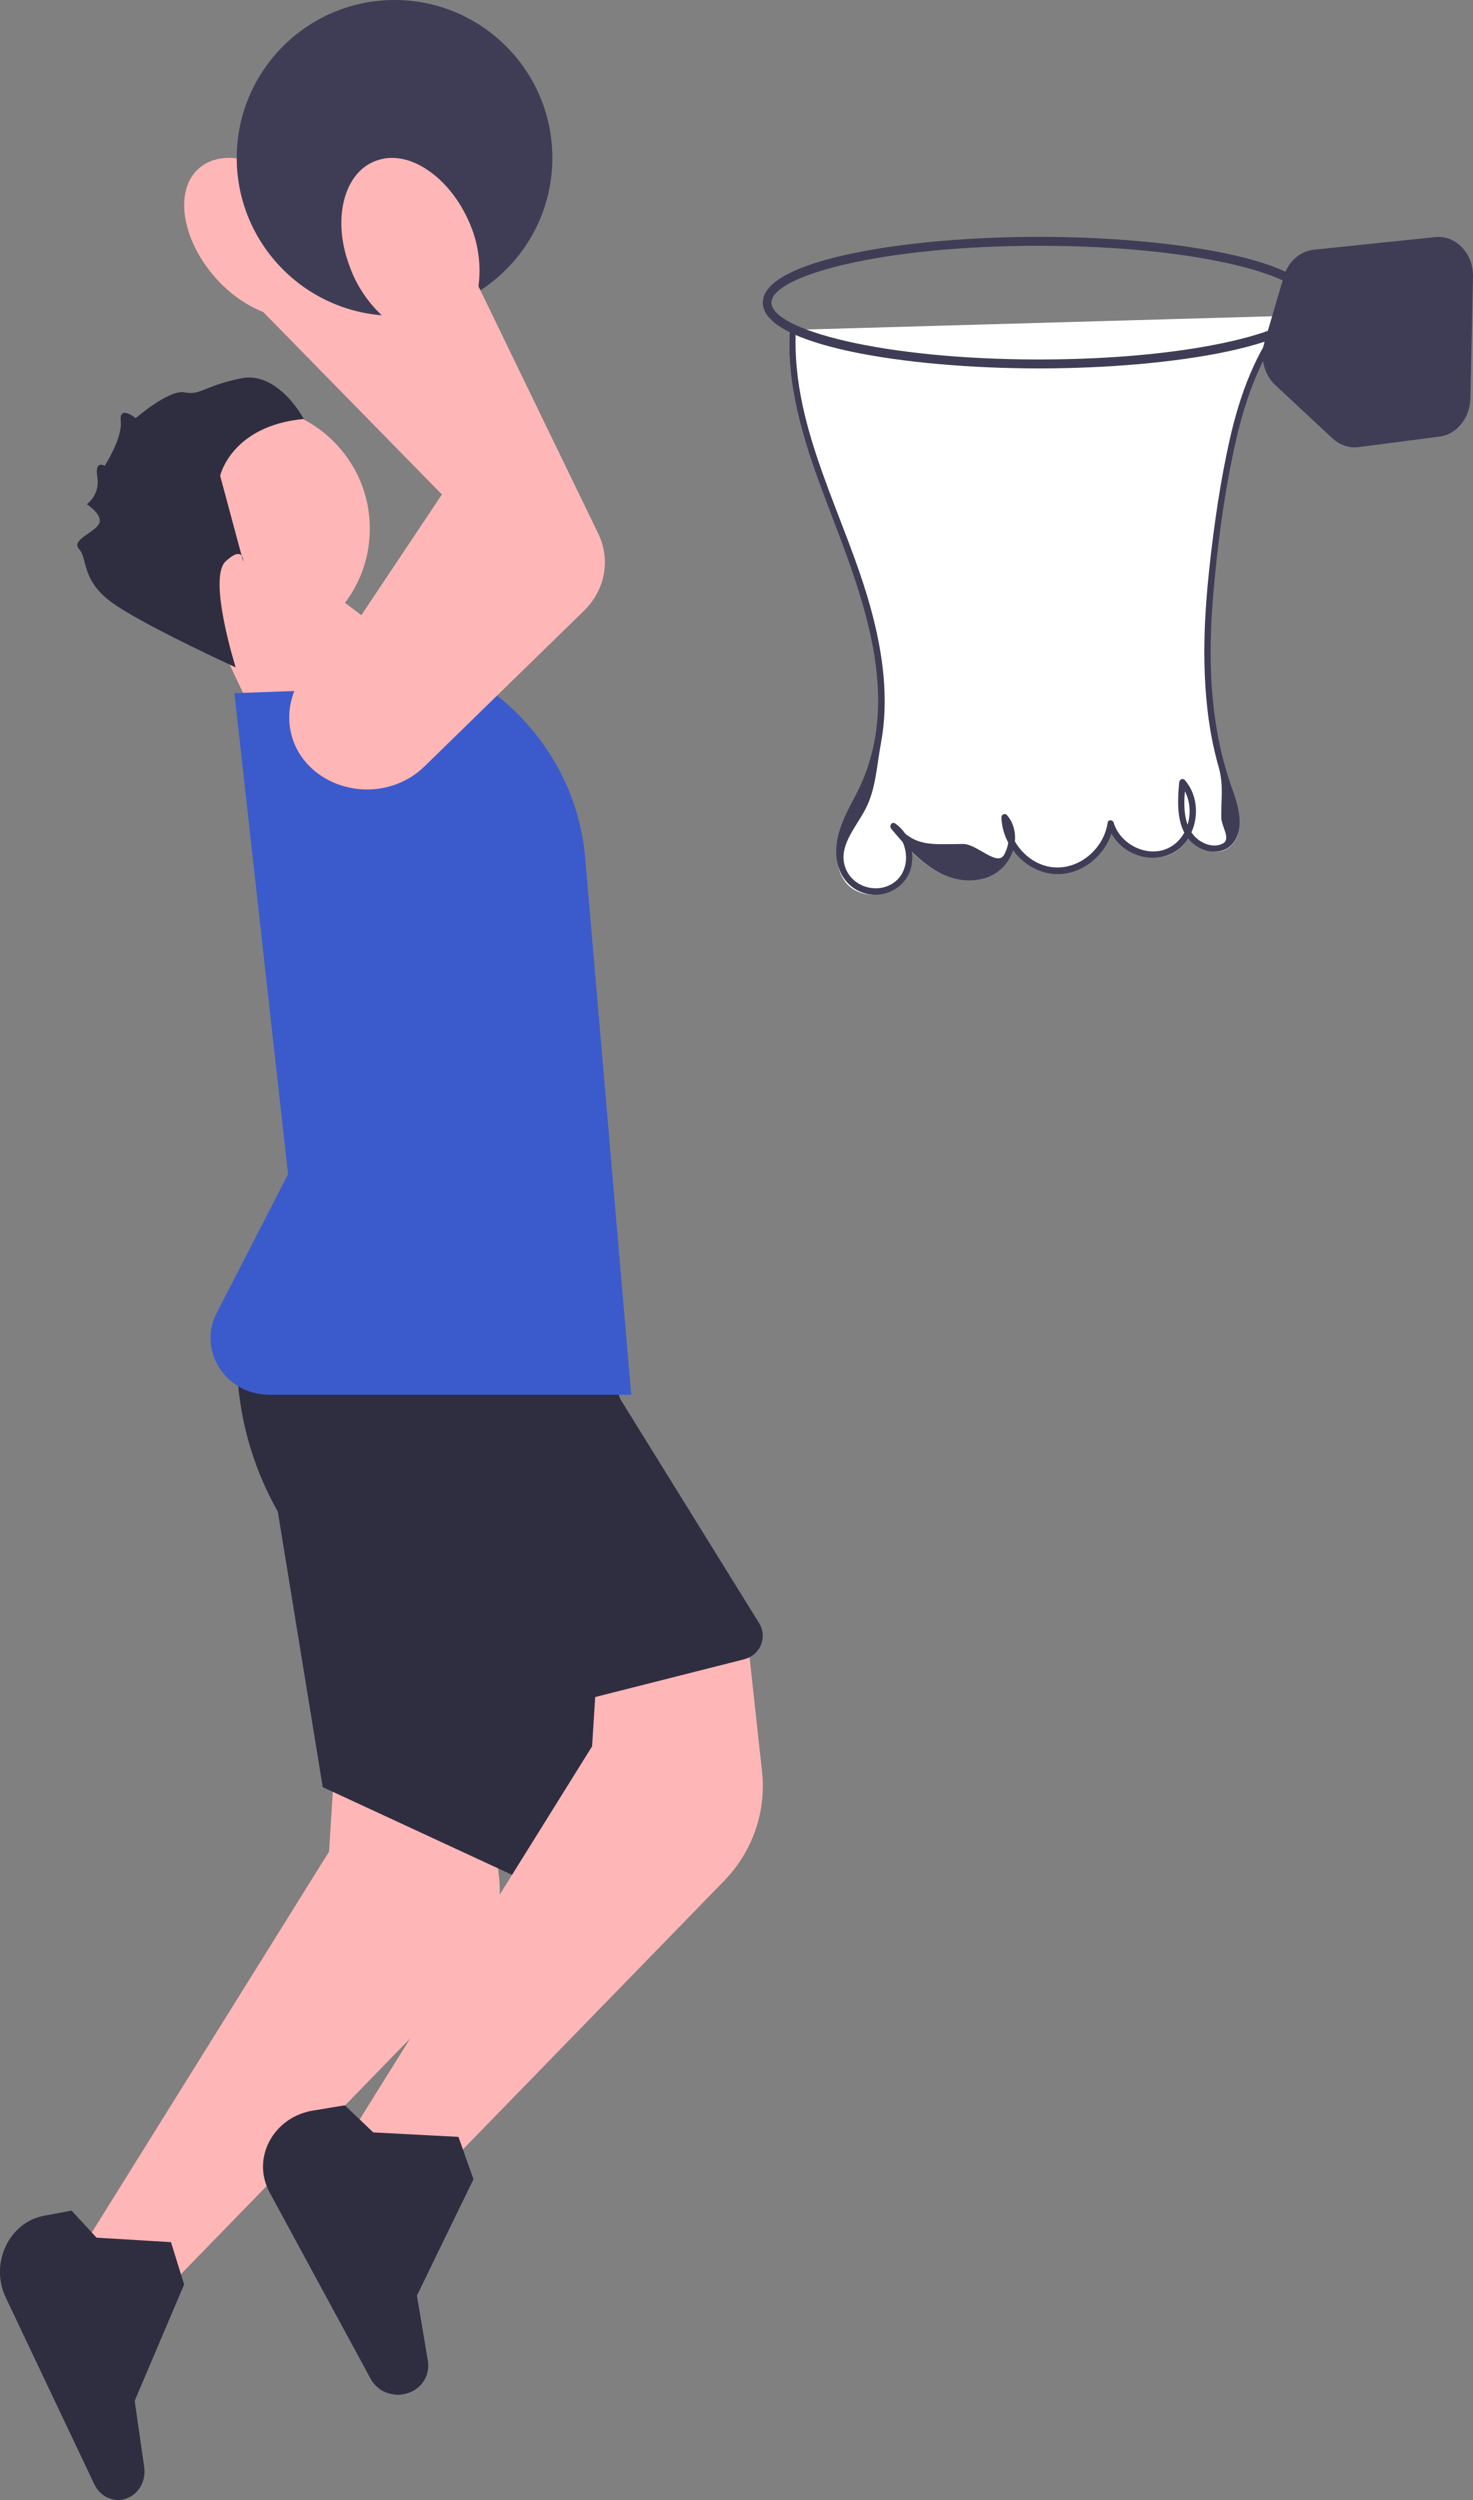 <svg width="56" height="95" viewBox="0 0 56 95" fill="none" xmlns="http://www.w3.org/2000/svg">
<rect x="0" y="0" width="56" height="95" fill="#808080" stroke="none"/>
<path d="M21 18.66C21 17.95 20.72 17.27 20.19 16.75L12.71 9.55C12.51 8.81 12.14 8.12 11.63 7.56C11.01 6.85 10.25 6.34 9.49 6.12C8.72 5.89 8.04 5.99 7.57 6.39C6.62 7.21 6.89 9.07 8.17 10.53C8.67 11.11 9.3 11.57 10.01 11.86L16.8 18.79L13.06 24.39C12.34 25.23 12.18 26.38 12.65 27.4C13.11 28.38 14.06 29 15.14 29C16.29 29 17.31 28.32 17.74 27.26L20.81 19.64C20.94 19.32 21 18.99 21 18.66Z" fill="#FFB6B6"/>
<path d="M15 12C11.69 12 9 9.31 9 6C9 2.69 11.69 0 15 0C18.31 0 21 2.69 21 6C21 9.31 18.31 12 15 12Z" fill="#3F3D56"/>
<path d="M11.76 21.88L16.24 25.27L10.56 29.14L7.71 23.08L11.76 21.88Z" fill="#FFB6B6"/>
<path d="M9.32 24.79C6.71 24.79 4.59 22.69 4.59 20.09C4.59 17.49 6.71 15.39 9.32 15.39C11.94 15.39 14.06 17.49 14.06 20.09C14.06 22.69 11.94 24.79 9.32 24.79Z" fill="#FFB6B6"/>
<path d="M8.96 25.36C8.96 25.36 7.89 21.97 8.58 21.33C9.27 20.69 9.25 21.35 9.25 21.35L8.37 18.08C8.37 18.08 8.79 16.18 11.55 15.92C11.55 15.92 10.57 14.07 9.14 14.38C7.72 14.68 7.63 15.03 7.02 14.91C6.42 14.79 5.16 15.89 5.16 15.89C5.16 15.89 4.52 15.36 4.59 16.01C4.66 16.65 3.98 17.7 3.98 17.7C3.98 17.7 3.59 17.46 3.7 18.13C3.81 18.81 3.3 19.16 3.3 19.16C3.3 19.16 3.97 19.59 3.75 19.93C3.54 20.26 2.69 20.53 3.01 20.87C3.33 21.21 3.09 22.01 4.18 22.84C5.28 23.68 8.96 25.36 8.96 25.36Z" fill="#2F2E41"/>
<path d="M6.31 87L6.35 86.96L17.53 75.47C18.61 74.36 19.14 72.84 18.97 71.31L18.39 66L12.72 67.02L12.51 70.36L3 85.62L6.31 87Z" fill="#FFB6B6"/>
<path d="M4.49 95C4.66 95 4.82 94.95 4.98 94.86C5.35 94.64 5.55 94.19 5.48 93.73L5.12 91.23L7 86.81L6.5 85.2L3.67 85.03L2.72 84L1.66 84.2C1.03 84.32 0.5 84.75 0.21 85.37C-0.08 86 -0.07 86.71 0.23 87.33L3.59 94.41C3.72 94.67 3.93 94.87 4.2 94.95C4.29 94.98 4.39 95 4.49 95ZM10 54L12.27 67.91L23.26 73L25 59.43L10 54Z" fill="#2F2E41"/>
<path d="M16.31 83L16.35 82.96L27.53 71.47C28.61 70.36 29.14 68.84 28.97 67.31L28.39 62L22.72 63.02L22.51 66.36L13 81.62L16.31 83Z" fill="#FFB6B6"/>
<path d="M15.13 91C15.32 91 15.51 90.95 15.69 90.86C16.11 90.64 16.34 90.19 16.27 89.73L15.85 87.23L18 82.81L17.43 81.2L14.19 81.03L13.11 80L11.9 80.2C11.17 80.32 10.57 80.75 10.24 81.37C9.91 82 9.92 82.71 10.26 83.33L14.1 90.41C14.25 90.67 14.49 90.87 14.79 90.95C14.91 90.98 15.02 91 15.13 91ZM22.41 50L23.58 53.16L28.86 61.68C29.02 61.93 29.04 62.23 28.93 62.5C28.82 62.78 28.59 62.97 28.3 63.05L16.65 66L11.25 58.51C9.71 56.38 8.92 53.76 9.01 51.14L22.41 50Z" fill="#2F2E41"/>
<path d="M10.24 53H24L23.99 52.91L22.25 32.62C22.03 29.97 20.6 27.56 18.34 26.02L18.32 26L8.91 26.34L10.95 44.62L8.24 49.89C7.89 50.56 7.93 51.34 8.34 51.98C8.75 52.62 9.46 53 10.24 53Z" fill="#3B5BCD"/>
<path d="M13.95 30C14.76 30 15.54 29.7 16.12 29.14L22.21 23.2C23.01 22.41 23.22 21.27 22.75 20.29L18.19 10.88C18.29 10.13 18.2 9.36 17.92 8.64C17.58 7.77 17.03 7.02 16.37 6.54C15.69 6.04 14.97 5.88 14.35 6.09C13.08 6.5 12.6 8.32 13.3 10.14C13.56 10.86 14 11.52 14.59 12.05L18.57 20.94L12.62 24.77C11.56 25.28 10.94 26.3 11 27.41C11.06 28.49 11.77 29.4 12.84 29.8C13.2 29.93 13.58 30 13.95 30Z" fill="#FFB6B6"/>
<path d="M49 12C47.57 13.75 47.02 16.07 46.63 18.32C46.5 19.15 46.37 19.97 46.27 20.8C45.88 23.89 45.75 27.12 46.8 30.04C47.07 30.78 47.34 31.78 46.7 32.22C46.2 32.58 45.46 32.21 45.18 31.65C44.91 31.09 44.96 30.43 45.02 29.8C45.69 30.54 45.48 31.91 44.62 32.4C43.77 32.89 42.52 32.36 42.26 31.39C42.12 32.42 41.13 33.26 40.11 33.2C39.09 33.14 38.2 32.19 38.17 31.15C38.7 31.72 38.44 32.77 37.78 33.18C37.13 33.6 36.25 33.48 35.58 33.09C34.91 32.71 34.39 32.09 33.89 31.49C34.55 31.91 34.71 32.97 34.2 33.56C33.68 34.16 32.64 34.14 32.15 33.53C31.75 33.02 31.75 32.28 31.95 31.66C32.14 31.03 32.51 30.48 32.78 29.89C34.03 27.18 33.29 23.97 32.26 21.16C31.23 18.36 29.89 15.54 30.01 12.54" fill="white"/>
<path d="M48.97 12.22C47.94 13.5 47.37 15.09 47 16.69C46.6 18.43 46.35 20.21 46.18 21.99C46 23.78 45.94 25.61 46.21 27.4C46.33 28.26 46.54 29.11 46.83 29.93C47.03 30.49 47.27 31.21 47.02 31.8C46.73 32.49 45.92 32.5 45.39 32.08C44.7 31.53 44.76 30.53 44.83 29.73C44.84 29.63 44.96 29.55 45.04 29.64C45.59 30.26 45.6 31.25 45.13 31.92C44.64 32.64 43.71 32.77 42.98 32.38C42.56 32.16 42.24 31.78 42.11 31.32H42.34C42.18 32.42 41.13 33.31 40.05 33.21C38.98 33.11 38.11 32.15 38.07 31.06C38.07 30.95 38.21 30.89 38.28 30.97C38.63 31.37 38.67 31.94 38.47 32.43C38.25 32.97 37.79 33.32 37.23 33.42C35.79 33.67 34.72 32.5 33.88 31.49C33.8 31.38 33.9 31.21 34.03 31.29C34.56 31.65 34.8 32.36 34.63 32.99C34.45 33.65 33.82 34.04 33.17 34C32.44 33.94 31.91 33.39 31.81 32.65C31.69 31.76 32.14 30.96 32.54 30.2C34.42 26.59 32.76 22.6 31.44 19.12C30.65 17.05 29.93 14.91 30.01 12.66C30.01 12.5 30.25 12.5 30.25 12.66C30.12 16.39 32.16 19.65 33.11 23.14C33.56 24.79 33.81 26.55 33.49 28.25C33.33 29.1 33.3 29.99 32.9 30.75C32.53 31.46 31.83 32.19 32.15 33C32.45 33.76 33.46 34 34.07 33.47C34.65 32.96 34.53 31.92 33.9 31.5L34.05 31.31C34.78 32.19 35.37 32.08 36.61 32.07C37.14 32.06 37.92 32.96 38.18 32.47C38.4 32.06 38.43 31.51 38.11 31.15L38.31 31.06C38.35 32.02 39.15 32.91 40.1 32.96C41.07 33.02 41.97 32.23 42.11 31.26C42.13 31.13 42.31 31.15 42.34 31.26C42.6 32.14 43.73 32.65 44.52 32.17C45.3 31.71 45.46 30.49 44.87 29.81L45.08 29.73C45 30.47 44.91 31.45 45.6 31.94C45.87 32.12 46.22 32.21 46.51 32.04C46.79 31.87 46.44 31.39 46.43 31.08C46.42 30.37 46.52 29.85 46.34 29.18C46.11 28.38 45.96 27.56 45.88 26.73C45.71 25.04 45.79 23.33 45.97 21.65C46.15 19.98 46.39 18.3 46.76 16.66C47.14 15 47.73 13.37 48.8 12.04C48.9 11.92 49.07 12.09 48.97 12.22Z" fill="#3F3D56"/>
<path d="M39.5 14C44.59 14 50 13.12 50 11.5C50 9.88 44.59 9 39.5 9C34.41 9 29 9.88 29 11.5C29 13.12 34.41 14 39.5 14ZM39.5 9.34C45.49 9.34 49.67 10.48 49.67 11.5C49.67 12.52 45.49 13.66 39.5 13.66C33.51 13.66 29.33 12.52 29.33 11.5C29.33 10.48 33.51 9.34 39.5 9.34Z" fill="#3F3D56"/>
<path d="M51.5 17C51.55 17 51.6 17 51.65 16.99L54.73 16.59C55.38 16.51 55.88 15.88 55.9 15.15L56 10.52C56.01 10.1 55.86 9.69 55.58 9.4C55.31 9.11 54.93 8.97 54.56 9.01L49.94 9.49C49.42 9.55 48.97 9.94 48.81 10.5L48.07 13.01C47.9 13.59 48.06 14.24 48.48 14.63L50.66 16.66C50.9 16.88 51.2 17 51.5 17Z" fill="#3F3D56"/>
</svg>
